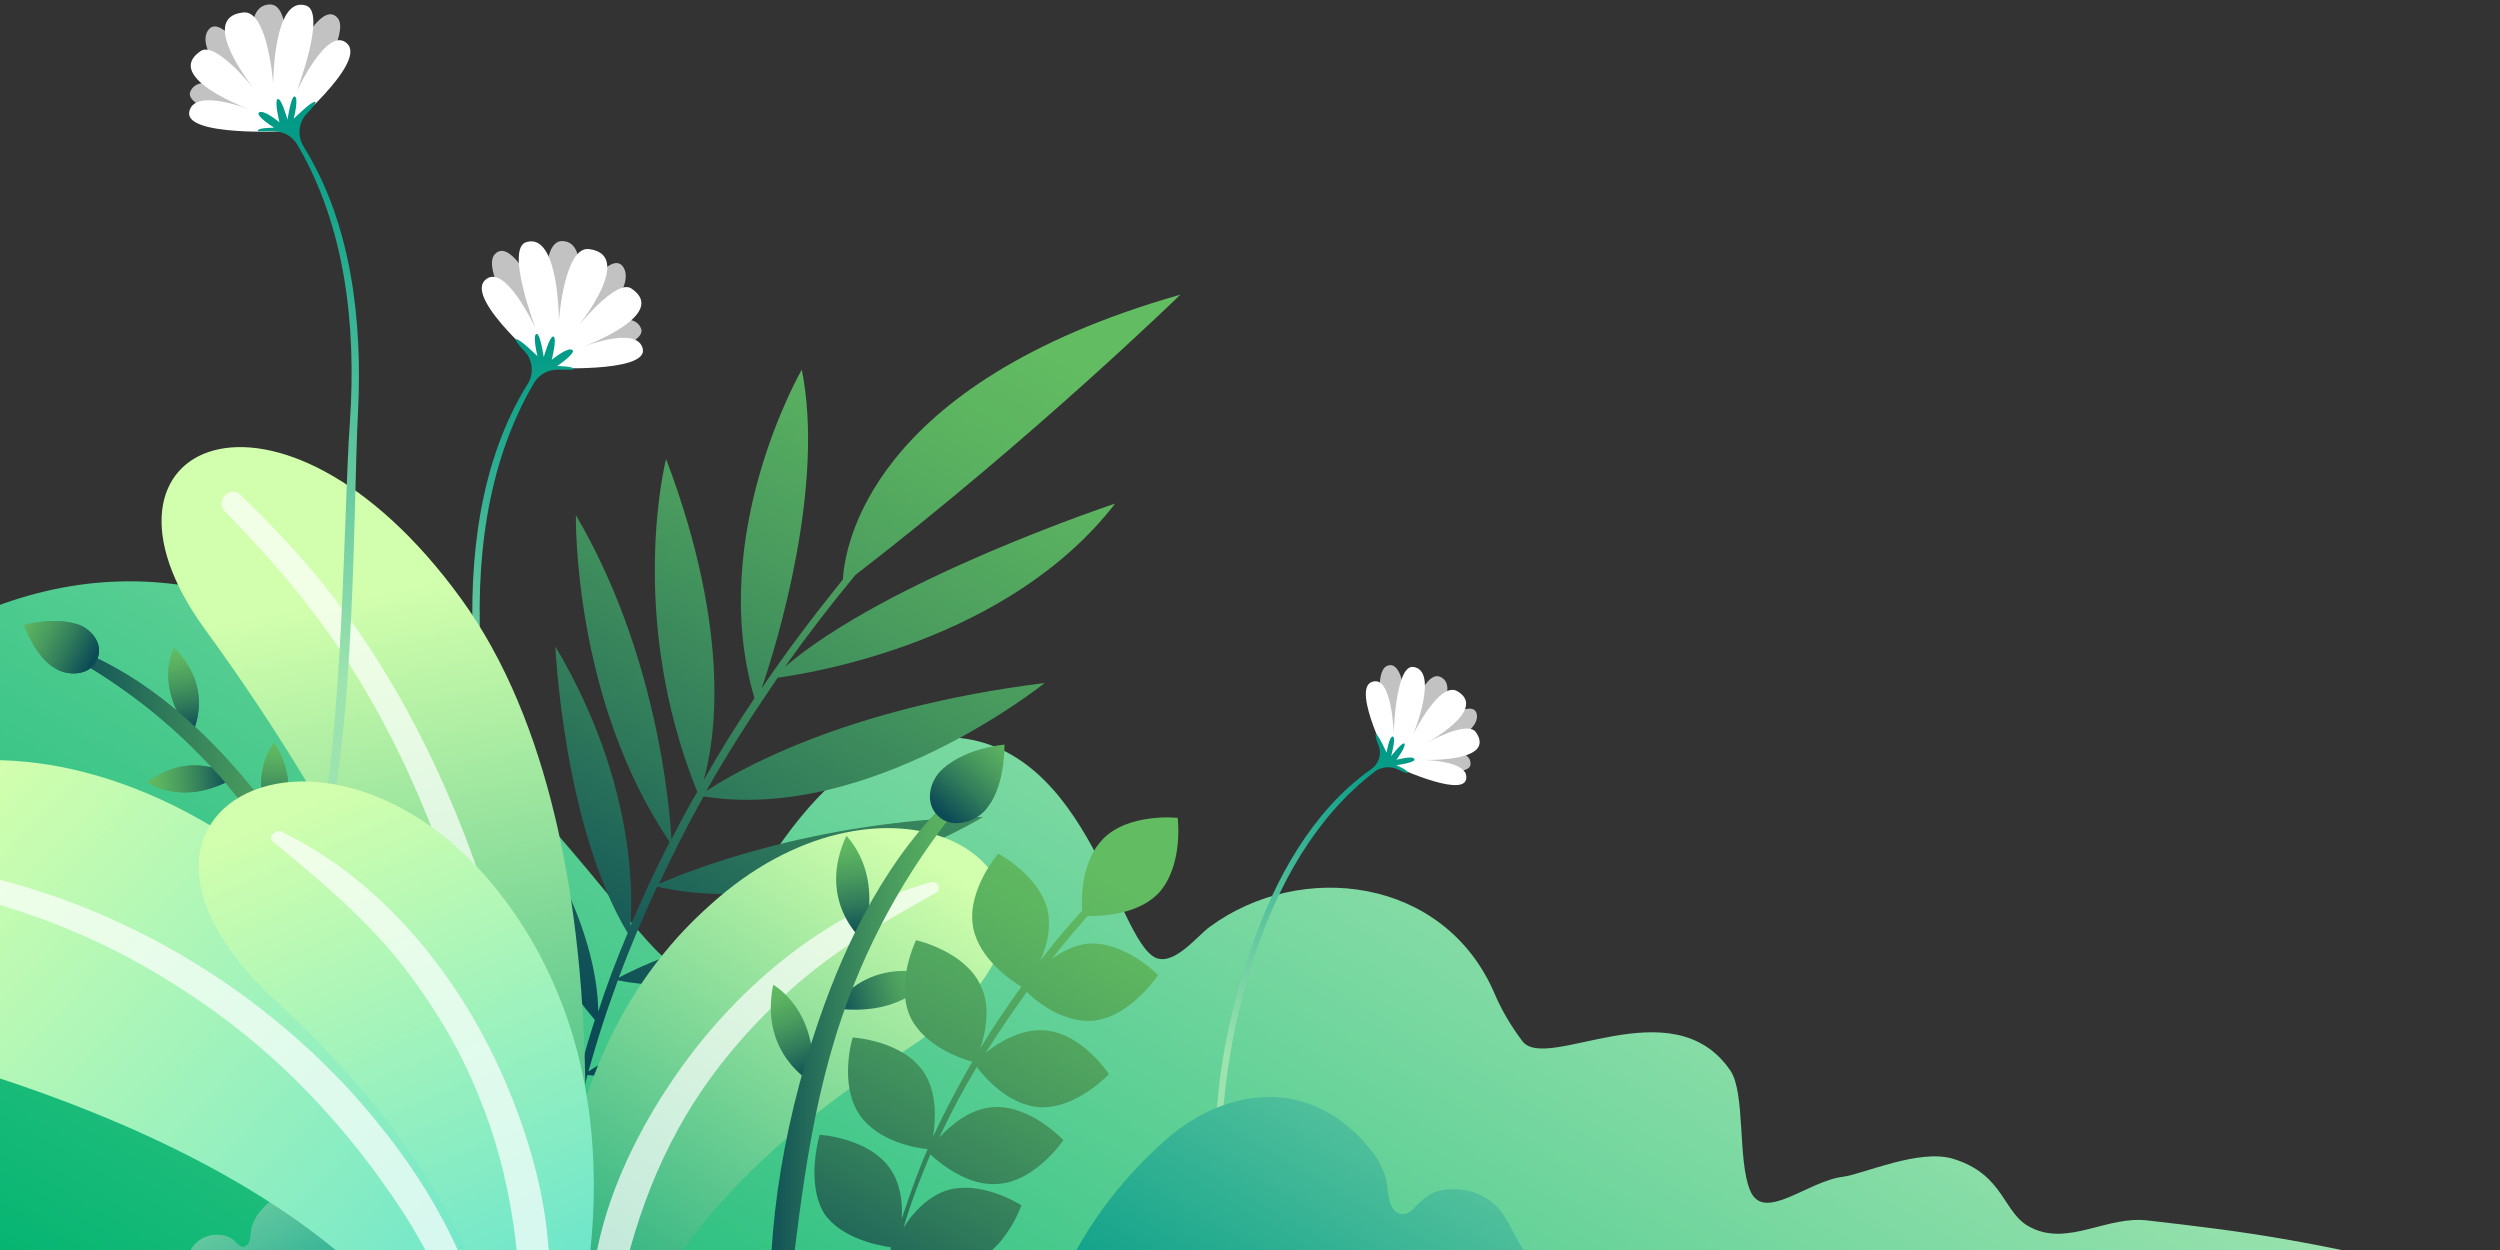 <?xml version="1.0" encoding="utf-8"?>
<!-- Generator: Adobe Illustrator 22.0.1, SVG Export Plug-In . SVG Version: 6.00 Build 0)  -->
<svg version="1.1" id="圖層_1" xmlns="http://www.w3.org/2000/svg" xmlns:xlink="http://www.w3.org/1999/xlink" x="0px" y="0px"
	 viewBox="0 0 280 140" style="enable-background:new 0 0 280 140;" xml:space="preserve">
<rect x="0" y="0" width="280" height="140" fill="#333333" stroke="none"/>
<style type="text/css">
	.st0{opacity:0.7;fill:#FFFFFF;}
	.st1{fill:#FFFFFF;}
	.st2{fill:url(#SVGID_1_);}
	.st3{fill:url(#SVGID_2_);}
	.st4{opacity:0.18;fill:#3B5E43;}
	.st5{fill:url(#SVGID_3_);}
	.st6{fill:url(#SVGID_4_);}
	.st7{fill:url(#XMLID_2_);}
	.st8{display:none;}
	.st9{display:inline;fill:url(#SVGID_5_);}
	.st10{display:inline;fill:url(#SVGID_6_);}
	.st11{display:inline;fill:url(#SVGID_7_);}
	.st12{display:inline;}
	.st13{fill:url(#SVGID_8_);}
	.st14{display:inline;fill:url(#SVGID_9_);}
	.st15{fill:url(#SVGID_10_);}
	.st16{fill:url(#SVGID_11_);}
	.st17{fill:url(#SVGID_12_);}
	.st18{fill:url(#SVGID_13_);}
	.st19{fill:url(#SVGID_14_);}
	.st20{fill:url(#SVGID_15_);}
	.st21{fill:url(#SVGID_16_);}
	.st22{fill:url(#SVGID_17_);}
	.st23{fill:url(#SVGID_18_);}
	.st24{fill:url(#SVGID_19_);}
	.st25{fill:url(#SVGID_20_);}
	.st26{opacity:0.7;}
	.st27{fill:url(#SVGID_21_);}
	.st28{fill:url(#SVGID_22_);}
	.st29{fill:url(#SVGID_23_);}
	.st30{fill:url(#SVGID_24_);}
	.st31{fill:url(#SVGID_25_);}
	.st32{fill:url(#SVGID_26_);}
	.st33{fill:url(#SVGID_27_);}
	.st34{fill:url(#SVGID_28_);}
	.st35{fill:url(#SVGID_29_);}
	.st36{fill:url(#XMLID_3_);}
	.st37{fill:url(#SVGID_30_);}
</style>
<g>
	<g>
		<path class="st0" d="M145.4,113.6c0,0-1.9-7.8-0.3-8.6c1.8-0.8,1.8,5.2,1.8,5.2s1.4-4.9,2.9-4.3c1.9,0.8-1,4.6-1,4.6
			s3.9-2.9,4.2-1.3c0.3,1.6-3.6,3.1-3.6,3.1s3.1-0.3,3.1,1.2C152.4,115.1,145.4,113.6,145.4,113.6z"/>
		<path class="st1" d="M145.4,113.6c0,0-3.4-6.4-1.6-7.2s2,4.4,2,4.4s0.1-6,1.7-5.8c2.3,0.3,0,5.8,0,5.8s2.3-4.6,3.8-3.7
			c2.8,1.6-2.8,4.6-2.8,4.6s3.7-2.1,4.4-1c1.9,2.7-4.9,2.4-4.9,2.4s4.3,0,4,1.7C151.7,116.6,145.4,113.6,145.4,113.6z"/>
	</g>
	<g>
		<linearGradient id="SVGID_1_" gradientUnits="userSpaceOnUse" x1="85.577" y1="195.763" x2="156.035" y2="73.727">
			<stop  offset="0" style="stop-color:#00B36F"/>
			<stop  offset="1" style="stop-color:#9DE3AF"/>
		</linearGradient>
		<path class="st2" d="M-0.2,146.3L-0.7,68c41.8-15.9,70.5,38.9,76.6,40.2c6.1,1.3,11.7-24.4,28.6-25.6c17.2-1.2,20.4,22.8,25,24.7
			c2.1,0.8,4.6-2.5,6-3.5c10.2-7.5,26.3-5.6,31.9,7.5c0.8,1.9,1.9,3.7,3.1,5.3c2.7,3.6,16.8-6.2,23.3,3.3c1.7,2.5,0.8,10,2.2,13.4
			c1.5,3.7,6.4-1,10.4-1.5c2.3-0.3,8.6-3.2,12.4-2c5.8,1.8,5.5,6.2,8.7,7.7c4.2,2.1,8.5-1.4,13.1-0.8c10.4,1.2,18,2.1,35.4,6.5
			c-5.3,1.6-13.5-0.4-19-0.1c-46,2.7-93.8,2.3-139.8,5.4"/>
	</g>
	<g>
		
			<linearGradient id="SVGID_2_" gradientUnits="userSpaceOnUse" x1="-338.747" y1="161.534" x2="-322.155" y2="132.796" gradientTransform="matrix(-1 0 0 1 -314.306 0)">
			<stop  offset="0" style="stop-color:#009A86"/>
			<stop  offset="1" style="stop-color:#9DE3AF"/>
		</linearGradient>
		<path class="st3" d="M-16.7,147c6.9-0.7,13.9-1.4,20.8-2.1c2.1-0.2,4.1-0.4,6.1-1.1c1.3-0.5,2.6-1.1,4-1.2c2-0.1,4.3,0.8,5.8-0.5
			c0.7-0.7,1-1.7,1.6-2.5c0.7-0.9,1.8-1.4,2.9-1.3c0.6,0,1.2,0.2,1.7,0.6c0.2,0.2,0.3,0.4,0.5,0.5c0.2,0.2,0.5,0.3,0.7,0.2
			c0.8-0.3,0.6-1.6,0.8-2.2c0.2-0.6,0.5-1.2,0.9-1.7c0.9-1.1,2.2-2,3.6-2.5c2.8-0.9,5.9,0.2,8.1,2.2c5.6,5,7.7,12.2,7.7,12.2
			C27,146.2,4.7,147.5-16.7,147z"/>
	</g>
	<ellipse class="st4" cx="98.7" cy="154.4" rx="4.1" ry="1.6"/>
	<ellipse class="st4" cx="87.1" cy="150.7" rx="4.1" ry="1.6"/>
	<ellipse class="st4" cx="58.5" cy="150.4" rx="21.1" ry="3.8"/>
	<g>
		<path class="st0" d="M155.7,85.6c0,0-2.4-10-0.4-11c2.3-1.1,2.3,6.7,2.3,6.7s1.8-6.3,3.7-5.5c2.4,1.1-1.3,5.9-1.3,5.9
			s5-3.8,5.4-1.7c0.4,2.1-4.6,4-4.6,4s4-0.3,3.9,1.6C164.6,87.5,155.7,85.6,155.7,85.6z"/>
		<path class="st1" d="M155.7,85.6c0,0-4.3-8.3-2.1-9.2c2.3-1,2.5,5.7,2.5,5.7s0.2-7.7,2.2-7.4c2.9,0.4,0,7.5,0,7.5s2.9-5.9,4.9-4.8
			c3.6,2.1-3.6,5.9-3.6,5.9s4.7-2.7,5.7-1.3c2.4,3.5-6.2,3.1-6.2,3.1s5.6,0,5.1,2.2C163.7,89.4,155.7,85.6,155.7,85.6z"/>
		
			<linearGradient id="SVGID_3_" gradientUnits="userSpaceOnUse" x1="5959.936" y1="83.621" x2="5947.183" y2="119.445" gradientTransform="matrix(1 0 0 1 -5806.339 0)">
			<stop  offset="0" style="stop-color:#009A86"/>
			<stop  offset="1" style="stop-color:#9DE3AF"/>
		</linearGradient>
		<path class="st5" d="M158.4,85c-0.2-0.4-2,0.1-2,0.1s1.1-1.5,0.9-1.8c-0.2-0.3-1.5,1.4-1.5,1.4s0.6-2.1,0.2-2.2
			c-0.4-0.1-0.7,1.8-0.7,1.8s-0.9-2-1.2-2.1c-0.1,0,0,0.6,0.3,1.3c0.4,1,0,2.1-0.9,2.7c-6.6,4.7-10.7,12.3-13.3,19.8
			c-2.9,8.3-4.6,17.5-3.9,26.3c0,0.3,0.4,0.3,0.4,0c-0.1-8.5,1.1-17.1,3.8-25.2c2.6-7.9,6.8-15.6,13.5-20.7c0.7-0.5,1.6-0.6,2.4-0.3
			c0.6,0.3,1.2,0.5,1.2,0.5c0.4-0.2-1.2-0.9-1.2-0.9S158.7,85.4,158.4,85z"/>
	</g>
	<g>
		<path class="st0" d="M61.2,41.2c0,0-7.7-10.6-5.8-12.7c2.1-2.4,5.9,6.7,5.9,6.7s-1-8.3,1.7-8.2c3.3,0.1,1.3,7.5,1.3,7.5
			s4-6.8,5.5-4.6c1.5,2.3-3.4,6.9-3.4,6.9s4.5-2.3,5.4,0C72.7,39.1,61.2,41.2,61.2,41.2z"/>
		<path class="st1" d="M61.2,41.2c0,0-9.1-7.6-6.9-9.8c2.2-2.2,5.7,5.4,5.7,5.4s-3.5-9.1-1-9.7c3.6-1,3.6,8.8,3.6,8.8s0.6-8.4,3.4-8
			c5.2,0.7-1.3,8.7-1.3,8.7s4.3-5.4,6-4.3c4.5,3-5.8,6.7-5.8,6.7s6.5-2.7,7.1,0.1C72.5,41.8,61.2,41.2,61.2,41.2z"/>
		
			<linearGradient id="SVGID_4_" gradientUnits="userSpaceOnUse" x1="5514.469" y1="1026.058" x2="5498.253" y2="1071.61" gradientTransform="matrix(0.925 -0.381 0.381 0.925 -5432.024 1190.625)">
			<stop  offset="0" style="stop-color:#009A86"/>
			<stop  offset="1" style="stop-color:#9DE3AF"/>
		</linearGradient>
		<path class="st6" d="M64.1,39.2c-0.5-0.4-2.3,1.1-2.3,1.1s0.6-2.4,0.2-2.6c-0.4-0.2-1.1,2.3-1.1,2.3s-0.4-2.7-0.8-2.6
			c-0.5,0.1,0.1,2.5,0.1,2.5s-2-2-2.4-1.9c-0.2,0,0.3,0.7,1,1.4c0.9,1,1,2.5,0.3,3.6c-5.4,8.7-6.6,19.6-6.1,29.7
			c0.6,11.1,3.1,22.8,8.1,32.8c0.1,0.3,0.6,0.1,0.5-0.2c-4.2-10-7-20.7-7.7-31.5c-0.7-10.6,0.5-21.7,5.9-30.9c0.6-1,1.6-1.5,2.7-1.5
			c0.8,0,1.6,0,1.7,0c0.3-0.4-1.8-0.4-1.8-0.4S64.6,39.5,64.1,39.2z"/>
	</g>
	
		<linearGradient id="XMLID_2_" gradientUnits="userSpaceOnUse" x1="-625.365" y1="160.606" x2="-700.089" y2="111.44" gradientTransform="matrix(-0.899 0.438 0.438 0.899 -567.716 241.51)">
		<stop  offset="0" style="stop-color:#0C4B56"/>
		<stop  offset="0.338" style="stop-color:#317C5B"/>
		<stop  offset="0.596" style="stop-color:#499B5E"/>
		<stop  offset="0.846" style="stop-color:#5BB360"/>
		<stop  offset="1" style="stop-color:#62BC61"/>
	</linearGradient>
	<path id="XMLID_582_" class="st7" d="M47.5,95c10.6,10.2,15.3,26.2,16.2,29.7c0.8-3.2,1.7-6.7,2.9-10.4c0,0,0,0,0-0.1
		C55.9,101.7,55,86.4,55,86.4c10.8,13.3,12,23.4,12,26.9c0.9-2.8,2-5.7,3.3-8.8c-7.2-12-8.1-32.1-8.1-32.1c8.9,15,8.7,27.7,8.4,31.3
		c1.3-3,2.7-6.1,4.4-9.4C64.1,78.2,64.5,57.7,64.5,57.7C73.6,73.2,75,90.4,75.2,94c0.9-1.7,1.8-3.5,2.9-5.3
		c-8-19.8-3.5-37.3-3.5-37.3c7.5,19.8,5.4,31.9,4.2,36c1.7-3,3.6-6.1,5.7-9.2c-5.4-18.3,5.3-36.8,5.3-36.8
		c2.6,12.9-2.7,30.5-4.5,35.7c2.7-4,5.8-8.1,9.1-12.2c0.2-3.4,2.7-21.9,37.8-31.9c0,0-16.3,15.9-36.4,31.4
		c-2.9,3.5-5.5,6.9-7.9,10.3c11.4-9.8,37-18.3,37-18.3c-12,15.5-34.1,19-37.8,19.5c-3,4.4-5.7,8.6-8,12.7c3-2,15.2-9.3,37.9-12.1
		c0,0-19.5,15.7-38.2,12.7c-1.9,3.4-3.5,6.6-5,9.8c2.9-1.3,17.2-7.1,36.3-7.5c0,0-19.3,11.8-36.5,7.8c-1.7,3.6-3.1,7-4.3,10.2
		c2.6-1.4,15-7.4,31-6.2c0,0-14.9,9.6-31.1,6.5c-0.6,1.7-1.2,3.3-1.7,4.9c-0.6,1.8-1.1,3.6-1.6,5.3c2.3-1.5,12.6-7.8,26.9-5.6
		c0,0-13.5,7.6-27,6c-1,3.7-1.8,7.2-2.4,10.3c9-6.1,24-5.8,24-5.8c-13.5,7.5-22.2,6.5-24,6.1c-2.2,11.8-1.8,19.4-1.8,19.5l-0.7-0.1
		c0-0.1-0.5-10.1,3.1-25.2C47.2,106,47.5,95,47.5,95z"/>
	<g class="st8">
		<linearGradient id="SVGID_5_" gradientUnits="userSpaceOnUse" x1="75.405" y1="78.798" x2="76.306" y2="90.333">
			<stop  offset="0" style="stop-color:#00D6B0"/>
			<stop  offset="1" style="stop-color:#00AFE9"/>
		</linearGradient>
		<path class="st9" d="M76.6,90.8c0,0-5-4.9-1.1-12.2C75.5,78.7,79.7,83,76.6,90.8z"/>
		
			<linearGradient id="SVGID_6_" gradientUnits="userSpaceOnUse" x1="-117.365" y1="216.574" x2="-116.463" y2="228.109" gradientTransform="matrix(0.16 0.987 -0.987 0.16 316.931 176.661)">
			<stop  offset="0" style="stop-color:#00D6B0"/>
			<stop  offset="1" style="stop-color:#00AFE9"/>
		</linearGradient>
		<path class="st10" d="M72.7,98.4c0,0,4-5.7,11.8-3C84.5,95.4,80.9,100.3,72.7,98.4z"/>
		
			<linearGradient id="SVGID_7_" gradientUnits="userSpaceOnUse" x1="129.278" y1="107.789" x2="130.179" y2="119.324" gradientTransform="matrix(0.976 -0.219 0.219 0.976 -83.745 18.512)">
			<stop  offset="0" style="stop-color:#00D6B0"/>
			<stop  offset="1" style="stop-color:#00AFE9"/>
		</linearGradient>
		<path class="st11" d="M69.7,106.9c0,0-6-3.7-3.7-11.6C66,95.3,71.1,98.6,69.7,106.9z"/>
		<g class="st12">
			<g>
				<linearGradient id="SVGID_8_" gradientUnits="userSpaceOnUse" x1="61.145" y1="105.265" x2="91.671" y2="105.265">
					<stop  offset="0" style="stop-color:#00D6B0"/>
					<stop  offset="1" style="stop-color:#00AFE9"/>
				</linearGradient>
				<path class="st13" d="M89.6,73.5C81.1,79.3,75.2,88.8,71.2,98c-2.4,5.6-4.4,11.4-5.8,17.3c-1.6,6.7-2.9,13.9-2.7,20.8
					c0,1.1,1.7,1.4,2,0.3c1.6-6.5,2.4-13.2,4-19.7c1.4-5.7,3-11.3,5.3-16.7c3.9-9.6,9.6-17.7,16.5-25.3C91,74.1,90.3,73,89.6,73.5
					L89.6,73.5z"/>
			</g>
		</g>
		<linearGradient id="SVGID_9_" gradientUnits="userSpaceOnUse" x1="85.753" y1="73.644" x2="94.496" y2="73.644">
			<stop  offset="0" style="stop-color:#00AFE9"/>
			<stop  offset="1" style="stop-color:#9DE3AF"/>
		</linearGradient>
		<path class="st14" d="M94.5,69.4c0,0-4.4,0-7.3,2.3c-1.6,1.3-2,3.7-0.3,5.3c1.6,1.4,3.9,1.2,5.4-0.5
			C94.3,73.9,94.5,69.4,94.5,69.4z"/>
	</g>
	<g>
		
			<linearGradient id="SVGID_10_" gradientUnits="userSpaceOnUse" x1="-71.928" y1="89.665" x2="-71.205" y2="98.931" gradientTransform="matrix(-0.955 0.296 0.296 0.955 -75.702 8.344)">
			<stop  offset="0" style="stop-color:#62BC61"/>
			<stop  offset="0.154" style="stop-color:#5BB360"/>
			<stop  offset="0.404" style="stop-color:#499B5E"/>
			<stop  offset="0.662" style="stop-color:#317C5B"/>
			<stop  offset="1" style="stop-color:#0C4B56"/>
		</linearGradient>
		<path class="st15" d="M21.5,82.2c0,0,2.7-5-2-9.6C19.4,72.6,17.2,77,21.5,82.2z"/>
		
			<linearGradient id="SVGID_11_" gradientUnits="userSpaceOnUse" x1="-132.457" y1="364.152" x2="-131.733" y2="373.418" gradientTransform="matrix(0.14 0.99 0.99 -0.14 -325.524 269.59)">
			<stop  offset="0" style="stop-color:#62BC61"/>
			<stop  offset="0.154" style="stop-color:#5BB360"/>
			<stop  offset="0.404" style="stop-color:#499B5E"/>
			<stop  offset="0.662" style="stop-color:#317C5B"/>
			<stop  offset="1" style="stop-color:#0C4B56"/>
		</linearGradient>
		<path class="st16" d="M26.3,87.1c0,0-4.5-3.4-9.8,0.5C16.5,87.6,20.4,90.5,26.3,87.1z"/>
		
			<linearGradient id="SVGID_12_" gradientUnits="userSpaceOnUse" x1="-14.182" y1="83.881" x2="-13.458" y2="93.147" gradientTransform="matrix(-0.997 7.980000e-02 7.980000e-02 0.997 9.898 0.766)">
			<stop  offset="0" style="stop-color:#62BC61"/>
			<stop  offset="0.154" style="stop-color:#5BB360"/>
			<stop  offset="0.404" style="stop-color:#499B5E"/>
			<stop  offset="0.662" style="stop-color:#317C5B"/>
			<stop  offset="1" style="stop-color:#0C4B56"/>
		</linearGradient>
		<path class="st17" d="M30.6,93c0,0,3.7-4.3,0.1-9.8C30.7,83.2,27.5,86.9,30.6,93z"/>
		<g>
			<g>
				<linearGradient id="SVGID_13_" gradientUnits="userSpaceOnUse" x1="6.658" y1="93.357" x2="43.473" y2="93.357">
					<stop  offset="0" style="stop-color:#0C4B56"/>
					<stop  offset="0.338" style="stop-color:#317C5B"/>
					<stop  offset="0.596" style="stop-color:#499B5E"/>
					<stop  offset="0.846" style="stop-color:#5BB360"/>
					<stop  offset="1" style="stop-color:#62BC61"/>
				</linearGradient>
				<path class="st18" d="M7,73c7.2,3.9,13.4,8.9,18.7,15.2c6.7,7.9,11,17.1,15.9,26.1c0.3,0.6,1.3,0.2,1.1-0.4
					c-3.1-9.8-8.9-19.2-15.6-27c-5.3-6.2-11.9-11.9-19.7-14.6C6.9,72.1,6.6,72.7,7,73L7,73z"/>
			</g>
		</g>
		<linearGradient id="SVGID_14_" gradientUnits="userSpaceOnUse" x1="10.324" y1="73.997" x2="1.651" y2="69.458">
			<stop  offset="0" style="stop-color:#0C4B56"/>
			<stop  offset="0.338" style="stop-color:#317C5B"/>
			<stop  offset="0.596" style="stop-color:#499B5E"/>
			<stop  offset="0.846" style="stop-color:#5BB360"/>
			<stop  offset="1" style="stop-color:#62BC61"/>
		</linearGradient>
		<path class="st19" d="M2.7,70c0,0,3.4-1,6.2,0c1.5,0.6,2.9,2.4,1.8,4.2c-0.8,1.4-3.1,1.6-4.6,0.6C3.9,73.5,2.7,70,2.7,70z"/>
	</g>
	<g>
		
			<linearGradient id="SVGID_15_" gradientUnits="userSpaceOnUse" x1="-71.928" y1="89.665" x2="-71.205" y2="98.931" gradientTransform="matrix(-0.955 0.296 0.296 0.955 -75.702 8.344)">
			<stop  offset="0" style="stop-color:#62BC61"/>
			<stop  offset="0.154" style="stop-color:#5BB360"/>
			<stop  offset="0.404" style="stop-color:#499B5E"/>
			<stop  offset="0.662" style="stop-color:#317C5B"/>
			<stop  offset="1" style="stop-color:#0C4B56"/>
		</linearGradient>
		<path class="st20" d="M21.5,82.2c0,0,2.7-5-2-9.6C19.4,72.6,17.2,77,21.5,82.2z"/>
		
			<linearGradient id="SVGID_16_" gradientUnits="userSpaceOnUse" x1="-132.457" y1="364.152" x2="-131.733" y2="373.418" gradientTransform="matrix(0.14 0.99 0.99 -0.14 -325.524 269.59)">
			<stop  offset="0" style="stop-color:#62BC61"/>
			<stop  offset="0.154" style="stop-color:#5BB360"/>
			<stop  offset="0.404" style="stop-color:#499B5E"/>
			<stop  offset="0.662" style="stop-color:#317C5B"/>
			<stop  offset="1" style="stop-color:#0C4B56"/>
		</linearGradient>
		<path class="st21" d="M26.3,87.1c0,0-4.5-3.4-9.8,0.5C16.5,87.6,20.4,90.5,26.3,87.1z"/>
		
			<linearGradient id="SVGID_17_" gradientUnits="userSpaceOnUse" x1="-14.182" y1="83.881" x2="-13.458" y2="93.147" gradientTransform="matrix(-0.997 7.980000e-02 7.980000e-02 0.997 9.898 0.766)">
			<stop  offset="0" style="stop-color:#62BC61"/>
			<stop  offset="0.154" style="stop-color:#5BB360"/>
			<stop  offset="0.404" style="stop-color:#499B5E"/>
			<stop  offset="0.662" style="stop-color:#317C5B"/>
			<stop  offset="1" style="stop-color:#0C4B56"/>
		</linearGradient>
		<path class="st22" d="M30.6,93c0,0,3.7-4.3,0.1-9.8C30.7,83.2,27.5,86.9,30.6,93z"/>
		<g>
			<g>
				<linearGradient id="SVGID_18_" gradientUnits="userSpaceOnUse" x1="6.658" y1="93.357" x2="43.473" y2="93.357">
					<stop  offset="0" style="stop-color:#0C4B56"/>
					<stop  offset="0.338" style="stop-color:#317C5B"/>
					<stop  offset="0.596" style="stop-color:#499B5E"/>
					<stop  offset="0.846" style="stop-color:#5BB360"/>
					<stop  offset="1" style="stop-color:#62BC61"/>
				</linearGradient>
				<path class="st23" d="M7,73c7.2,3.9,13.4,8.9,18.7,15.2c6.7,7.9,11,17.1,15.9,26.1c0.3,0.6,1.3,0.2,1.1-0.4
					c-3.1-9.8-8.9-19.2-15.6-27c-5.3-6.2-11.9-11.9-19.7-14.6C6.9,72.1,6.6,72.7,7,73L7,73z"/>
			</g>
		</g>
		<linearGradient id="SVGID_19_" gradientUnits="userSpaceOnUse" x1="10.324" y1="73.997" x2="1.651" y2="69.458">
			<stop  offset="0" style="stop-color:#0C4B56"/>
			<stop  offset="0.338" style="stop-color:#317C5B"/>
			<stop  offset="0.596" style="stop-color:#499B5E"/>
			<stop  offset="0.846" style="stop-color:#5BB360"/>
			<stop  offset="1" style="stop-color:#62BC61"/>
		</linearGradient>
		<path class="st24" d="M2.7,70c0,0,3.4-1,6.2,0c1.5,0.6,2.9,2.4,1.8,4.2c-0.8,1.4-3.1,1.6-4.6,0.6C3.9,73.5,2.7,70,2.7,70z"/>
	</g>
	<g>
		<linearGradient id="SVGID_20_" gradientUnits="userSpaceOnUse" x1="68.099" y1="145.411" x2="101.227" y2="94.09">
			<stop  offset="0" style="stop-color:#2CB081"/>
			<stop  offset="1" style="stop-color:#D2FFAD"/>
		</linearGradient>
		<path class="st25" d="M62.8,151.7l9.1-2.5c0,0,2.6-14.2,29.4-31.5c15.5-10,13.3-20.6,4.4-23.9c0,0,0,0,0,0
			c-6.5-2.4-16.7-1-26.1,7.5C58.1,120.3,62.8,151.7,62.8,151.7z"/>
		<g class="st26">
			<g>
				<path class="st1" d="M104.3,98.8c-12,3.3-22.4,12.3-29.2,22.5c-5.4,8-9.9,18.6-8.7,28.5c0.1,1,1.8,1.5,2,0.3
					c1.5-9.5,4.1-18.4,9.3-26.6c3-4.7,6.7-8.9,10.9-12.7c4.9-4.4,10.5-7.6,16.2-10.8C105.5,99.7,105.1,98.6,104.3,98.8L104.3,98.8z"
					/>
			</g>
		</g>
	</g>
	<g>
		<linearGradient id="SVGID_21_" gradientUnits="userSpaceOnUse" x1="53.478" y1="144.834" x2="38.543" y2="66.902">
			<stop  offset="0" style="stop-color:#2CB081"/>
			<stop  offset="1" style="stop-color:#D2FFAD"/>
		</linearGradient>
		<path class="st27" d="M55.8,147.1c0,0,0.4-31-32.9-76.7C7.8,49.6,31.3,39.1,51.6,67c20.3,27.9,12.5,80.1,12.5,80.1L55.8,147.1z"/>
		<g class="st26">
			<g>
				<path class="st1" d="M25.2,57.3C30.8,63,35.9,69,40,75.8c7.2,11.7,11.7,24.7,14.7,38.1c2.5,11.2,3.7,22.5,5.3,33.9
					c0.1,1,1.8,0.8,1.8-0.2c0.2-10.3-1.1-20.9-3.1-31c-1.6-8.1-3.9-16-6.9-23.7c-4.1-10.4-9.5-20.2-16.6-28.7
					c-2.6-3.1-5.3-5.9-8.2-8.7C25.9,54.2,24,56.1,25.2,57.3L25.2,57.3z"/>
			</g>
		</g>
	</g>
	<g>
		<path class="st0" d="M32,14.7c0,0,7.7-10.6,5.8-12.7c-2.1-2.4-5.9,6.7-5.9,6.7s1-8.3-1.7-8.2C26.8,0.6,28.8,8,28.8,8
			s-4-6.8-5.5-4.6s3.4,6.9,3.4,6.9s-4.5-2.3-5.4,0C20.5,12.6,32,14.7,32,14.7z"/>
		<path class="st1" d="M32,14.7c0,0,9.1-7.6,6.9-9.8s-5.7,5.4-5.7,5.4s3.5-9.1,1-9.7c-3.6-1-3.6,8.8-3.6,8.8s-0.6-8.4-3.4-8
			C22,2,28.5,10,28.5,10s-4.3-5.4-6-4.3c-4.5,3,5.8,6.7,5.8,6.7s-6.5-2.7-7.1,0.1S32,14.7,32,14.7z"/>
		
			<linearGradient id="SVGID_22_" gradientUnits="userSpaceOnUse" x1="479.683" y1="-1074.921" x2="458.802" y2="-1016.264" gradientTransform="matrix(-0.925 -0.381 -0.381 0.925 69.797 1190.625)">
			<stop  offset="0" style="stop-color:#009A86"/>
			<stop  offset="1" style="stop-color:#9DE3AF"/>
		</linearGradient>
		<path class="st28" d="M29,12.6c0.5-0.4,2.3,1.1,2.3,1.1s-0.6-2.4-0.2-2.6c0.4-0.2,1.1,2.3,1.1,2.3s0.4-2.7,0.8-2.6
			c0.5,0.1-0.1,2.5-0.1,2.5s2-2,2.4-1.9c0.2,0-0.3,0.7-1,1.4c-0.9,1-1,2.5-0.3,3.6c5.4,8.7,6.6,19.6,6.1,29.7
			c-0.6,11.1-0.2,42.5-5.3,52.5c-0.1,0.3-0.6,0.1-0.5-0.2c4.2-10,4.1-40.4,4.9-51.3c0.7-10.6-0.5-21.7-5.9-30.9
			c-0.6-1-1.6-1.5-2.7-1.5c-0.8,0-1.6,0-1.7,0c-0.3-0.4,1.8-0.4,1.8-0.4S28.6,13,29,12.6z"/>
	</g>
	<g>
		<linearGradient id="SVGID_23_" gradientUnits="userSpaceOnUse" x1="53.301" y1="149.067" x2="-6.981" y2="92.044">
			<stop  offset="0" style="stop-color:#6BE5CC"/>
			<stop  offset="1" style="stop-color:#D2FFAD"/>
		</linearGradient>
		<path class="st29" d="M59.9,150.4H47c0,0-8.6-17.7-50.1-30.6c-24-7.4-25-22.2-14.5-29.8c0,0,0,0,0,0c7.7-5.6,21.5-7.4,37,0.2
			C54.6,107.6,59.9,150.4,59.9,150.4z"/>
		<g class="st26">
			<g>
				<path class="st1" d="M-14,97.9c6.7,1.5,13.2,2.9,19.7,5.4c5.8,2.2,11.4,5.2,16.5,8.7c9.3,6.3,16.8,14.4,22.9,23.7
					c2.9,4.5,5.2,9.3,7.2,14.3c0.5,1.2,2.2,0.8,2-0.5c-1.9-10-7.9-19.3-14.6-26.8c-8.3-9.2-18.7-16.4-30.1-21
					c-7.3-2.9-15.4-5-23.3-5.2C-14.6,96.5-14.8,97.7-14,97.9L-14,97.9z"/>
			</g>
		</g>
	</g>
	<g>
		
			<linearGradient id="SVGID_24_" gradientUnits="userSpaceOnUse" x1="-292.844" y1="117.375" x2="-259.636" y2="65.928" gradientTransform="matrix(-0.986 -0.169 -0.169 0.986 -209.471 -19.943)">
			<stop  offset="0" style="stop-color:#6BE5CC"/>
			<stop  offset="1" style="stop-color:#D2FFAD"/>
		</linearGradient>
		<path class="st30" d="M63.7,152.2h-8c0,0-0.7-17.9-24.5-39.8c-13.8-12.6-9.8-22.8-0.3-24.6c0,0,0,0,0,0
			c6.9-1.3,16.8,1.9,24.8,11.9C73.8,122.5,63.7,152.2,63.7,152.2z"/>
		<g class="st26">
			<g>
				<path class="st1" d="M30.6,94.3c5,4.1,9.8,8.1,13.9,13.1c3.7,4.6,6.9,9.8,9.1,15.3c3.8,9.2,4.9,18.8,4.7,28.7
					c0,1.2,1.7,1.4,2,0.3c2.9-9.8,0.3-21.2-3.6-30.3c-4.9-11.6-13.7-22.8-25.3-28.3C30.8,92.9,29.9,93.8,30.6,94.3L30.6,94.3z"/>
			</g>
		</g>
	</g>
	<g>
		
			<linearGradient id="SVGID_25_" gradientUnits="userSpaceOnUse" x1="545.263" y1="52.206" x2="546.135" y2="63.373" gradientTransform="matrix(0.998 -6.650000e-02 6.650000e-02 0.998 -452.887 77.897)">
			<stop  offset="0" style="stop-color:#62BC61"/>
			<stop  offset="0.154" style="stop-color:#5BB360"/>
			<stop  offset="0.404" style="stop-color:#499B5E"/>
			<stop  offset="0.662" style="stop-color:#317C5B"/>
			<stop  offset="1" style="stop-color:#0C4B56"/>
		</linearGradient>
		<path class="st31" d="M96.6,105.3c0,0-5.2-4.4-1.8-11.7C94.7,93.6,99.1,97.5,96.6,105.3z"/>
		
			<linearGradient id="SVGID_26_" gradientUnits="userSpaceOnUse" x1="-68.391" y1="-251.233" x2="-67.519" y2="-240.066" gradientTransform="matrix(0.225 0.974 -0.974 0.225 -125.015 232.247)">
			<stop  offset="0" style="stop-color:#62BC61"/>
			<stop  offset="0.154" style="stop-color:#5BB360"/>
			<stop  offset="0.404" style="stop-color:#499B5E"/>
			<stop  offset="0.662" style="stop-color:#317C5B"/>
			<stop  offset="1" style="stop-color:#0C4B56"/>
		</linearGradient>
		<path class="st32" d="M93.3,112.9c0,0,3.5-5.8,11.2-3.7C104.5,109.2,101.4,114.1,93.3,112.9z"/>
		
			<linearGradient id="SVGID_27_" gradientUnits="userSpaceOnUse" x1="594.098" y1="184.136" x2="594.971" y2="195.303" gradientTransform="matrix(0.959 -0.283 0.283 0.959 -535.306 101.929)">
			<stop  offset="0" style="stop-color:#62BC61"/>
			<stop  offset="0.154" style="stop-color:#5BB360"/>
			<stop  offset="0.404" style="stop-color:#499B5E"/>
			<stop  offset="0.662" style="stop-color:#317C5B"/>
			<stop  offset="1" style="stop-color:#0C4B56"/>
		</linearGradient>
		<path class="st33" d="M91,121.3c0,0-6-3.2-4.4-11C86.6,110.3,91.8,113.1,91,121.3z"/>
		<g>
			<g>
				<linearGradient id="SVGID_28_" gradientUnits="userSpaceOnUse" x1="85.291" y1="119.171" x2="109.67" y2="119.171">
					<stop  offset="0" style="stop-color:#0C4B56"/>
					<stop  offset="0.338" style="stop-color:#317C5B"/>
					<stop  offset="0.596" style="stop-color:#499B5E"/>
					<stop  offset="0.846" style="stop-color:#5BB360"/>
					<stop  offset="1" style="stop-color:#62BC61"/>
				</linearGradient>
				<path class="st34" d="M108.1,87.9c-7.5,6.3-12.5,15.6-15.8,24.7c-4.2,11.6-6.7,24.8-5.9,37.2c0.1,0.9,1.3,0.9,1.4,0
					c1.6-12.2,2.5-24.2,6.5-35.9c3.2-9.4,8.1-17.8,14.5-25.3C109.2,88.1,108.6,87.5,108.1,87.9L108.1,87.9z"/>
			</g>
		</g>
		
			<linearGradient id="SVGID_29_" gradientUnits="userSpaceOnUse" x1="-592.049" y1="220.523" x2="-602.501" y2="215.053" gradientTransform="matrix(-0.933 0.359 0.359 0.933 -526.219 97.689)">
			<stop  offset="0" style="stop-color:#0C4B56"/>
			<stop  offset="0.338" style="stop-color:#317C5B"/>
			<stop  offset="0.596" style="stop-color:#499B5E"/>
			<stop  offset="0.846" style="stop-color:#5BB360"/>
			<stop  offset="1" style="stop-color:#62BC61"/>
		</linearGradient>
		<path class="st35" d="M112.5,83.4c0,0-4.2,0.3-6.9,2.7c-1.5,1.3-2.2,4-0.3,5.5c1.5,1.2,4.2,0.5,5.4-1.3
			C112.6,87.8,112.5,83.4,112.5,83.4z"/>
	</g>
	
		<linearGradient id="XMLID_3_" gradientUnits="userSpaceOnUse" x1="-686.553" y1="114.993" x2="-722.969" y2="65.077" gradientTransform="matrix(-0.994 0.114 0.114 0.994 -603.773 115.032)">
		<stop  offset="0" style="stop-color:#0C4B56"/>
		<stop  offset="0.338" style="stop-color:#317C5B"/>
		<stop  offset="0.596" style="stop-color:#499B5E"/>
		<stop  offset="0.846" style="stop-color:#5BB360"/>
		<stop  offset="1" style="stop-color:#62BC61"/>
	</linearGradient>
	<path id="XMLID_581_" class="st36" d="M91.8,127.1c0,0,5.5,0.3,7.9,3.8c1.2,1.7,1.4,3.9,1.3,5.6c0.9-2.7,1.8-5.3,2.9-7.8
		c-1.2-0.1-5.5-0.8-7.6-3.8c-2.4-3.5-0.8-8.7-0.8-8.7s5.5,0.3,7.9,3.8c1.6,2.3,1.4,5.5,1.1,7.3c1.4-3,2.9-5.8,4.4-8.4
		c-1.2-0.3-5.3-1.7-6.9-4.9c-1.8-3.8,0.6-8.7,0.6-8.7s5.4,1.2,7.2,5c1.2,2.4,0.6,5.3,0,7.1c1.5-2.5,3.1-4.8,4.6-6.9
		c-1-0.6-4.7-3-5.4-6.6c-0.8-4.1,2.8-8.3,2.8-8.3s4.9,2.6,5.6,6.7c0.3,1.9-0.2,3.8-0.9,5.3c1.7-2.2,3.3-4.1,4.7-5.6
		c-0.1-1.4-0.1-5.5,2.3-8c2.9-3,8.4-2.4,8.4-2.4s0.7,5.4-2.2,8.5c-2.4,2.4-6.4,2.5-7.9,2.5c-1.2,1.4-2.6,3-4,4.8
		c1.1-0.8,2.4-1.5,3.9-1.7c4.2-0.4,8,3.5,8,3.5s-3,4.6-7.1,5.1c-3.4,0.4-6.6-2.2-7.6-3.2c-1.5,2.1-3.1,4.4-4.6,6.8
		c1.5-1.2,4-2.7,6.6-2.5c4.2,0.3,7.2,4.9,7.2,4.9s-3.7,4-7.9,3.7c-3.4-0.3-6-3.3-6.9-4.5c-1.5,2.5-2.9,5.1-4.2,7.9
		c1.3-1.4,3.4-3.2,6-3.4c4.2-0.3,7.9,3.7,7.9,3.7s-3.1,4.6-7.3,4.9c-3.4,0.3-6.5-2.3-7.6-3.3c-1.1,2.6-2.2,5.4-3,8.2
		c0.9-1.5,2.5-3.3,4.6-4.1c4-1.4,8.6,1.6,8.6,1.6s-1.8,5.2-5.8,6.5c-3.2,1.1-6.9-0.6-8.1-1.3c-1.2,4.5-2,9.3-2.1,14.3l-0.8,0
		c0.2-5.1,1-10.1,2.2-14.8c-1.3-0.2-5.5-0.9-7.5-3.8C90.2,132.4,91.8,127.1,91.8,127.1z"/>
	<path class="st4" d="M117.2,148.3c0,0-10.1,5.3-4.5,7.2c5.6,1.9,31.4,1.6,36.6-1.2c5.2-2.8,4,1.2,7.1,1.2c3.1,0,9.1-4.5,12.7-4.2
		c3.6,0.3,7.9,1.4,13.9,0.6c5.9-0.8,68.2-8.7,68.2-8.7l-37.2,1.6l-51.5,1.1L117.2,148.3z"/>
	<g>
		<linearGradient id="SVGID_30_" gradientUnits="userSpaceOnUse" x1="165.829" y1="176.411" x2="201.538" y2="114.56">
			<stop  offset="0" style="stop-color:#009A86"/>
			<stop  offset="1" style="stop-color:#9DE3AF"/>
		</linearGradient>
		<path class="st37" d="M251.2,143.3c-15.5-2.2-26.7,0-40.3-1.3c-4-0.4-16.5,3.5-20.4,2.1c-2.6-0.9-5.1-2.2-7.8-2.4
			c-3.9-0.3-8.5,1.7-11.4-1c-1.4-1.3-1.9-3.3-3.1-4.9c-1.3-1.8-3.5-2.7-5.7-2.6c-1.2,0-2.4,0.4-3.3,1.3c-0.4,0.3-0.7,0.7-1.1,1.1
			c-0.4,0.3-0.9,0.5-1.4,0.3c-1.5-0.5-1.1-3.2-1.6-4.3c-0.4-1.2-1.1-2.3-1.9-3.2c-1.8-2.2-4.2-4-7-4.9c-5.5-1.8-11.5,0.4-15.8,4.3
			c-11.1,9.9-13.3,20.7-13.3,20.7c27.1-1.8,59.5-2.3,89-3.2C222.4,144.7,236.3,143.6,251.2,143.3z"/>
	</g>
</g>
</svg>
